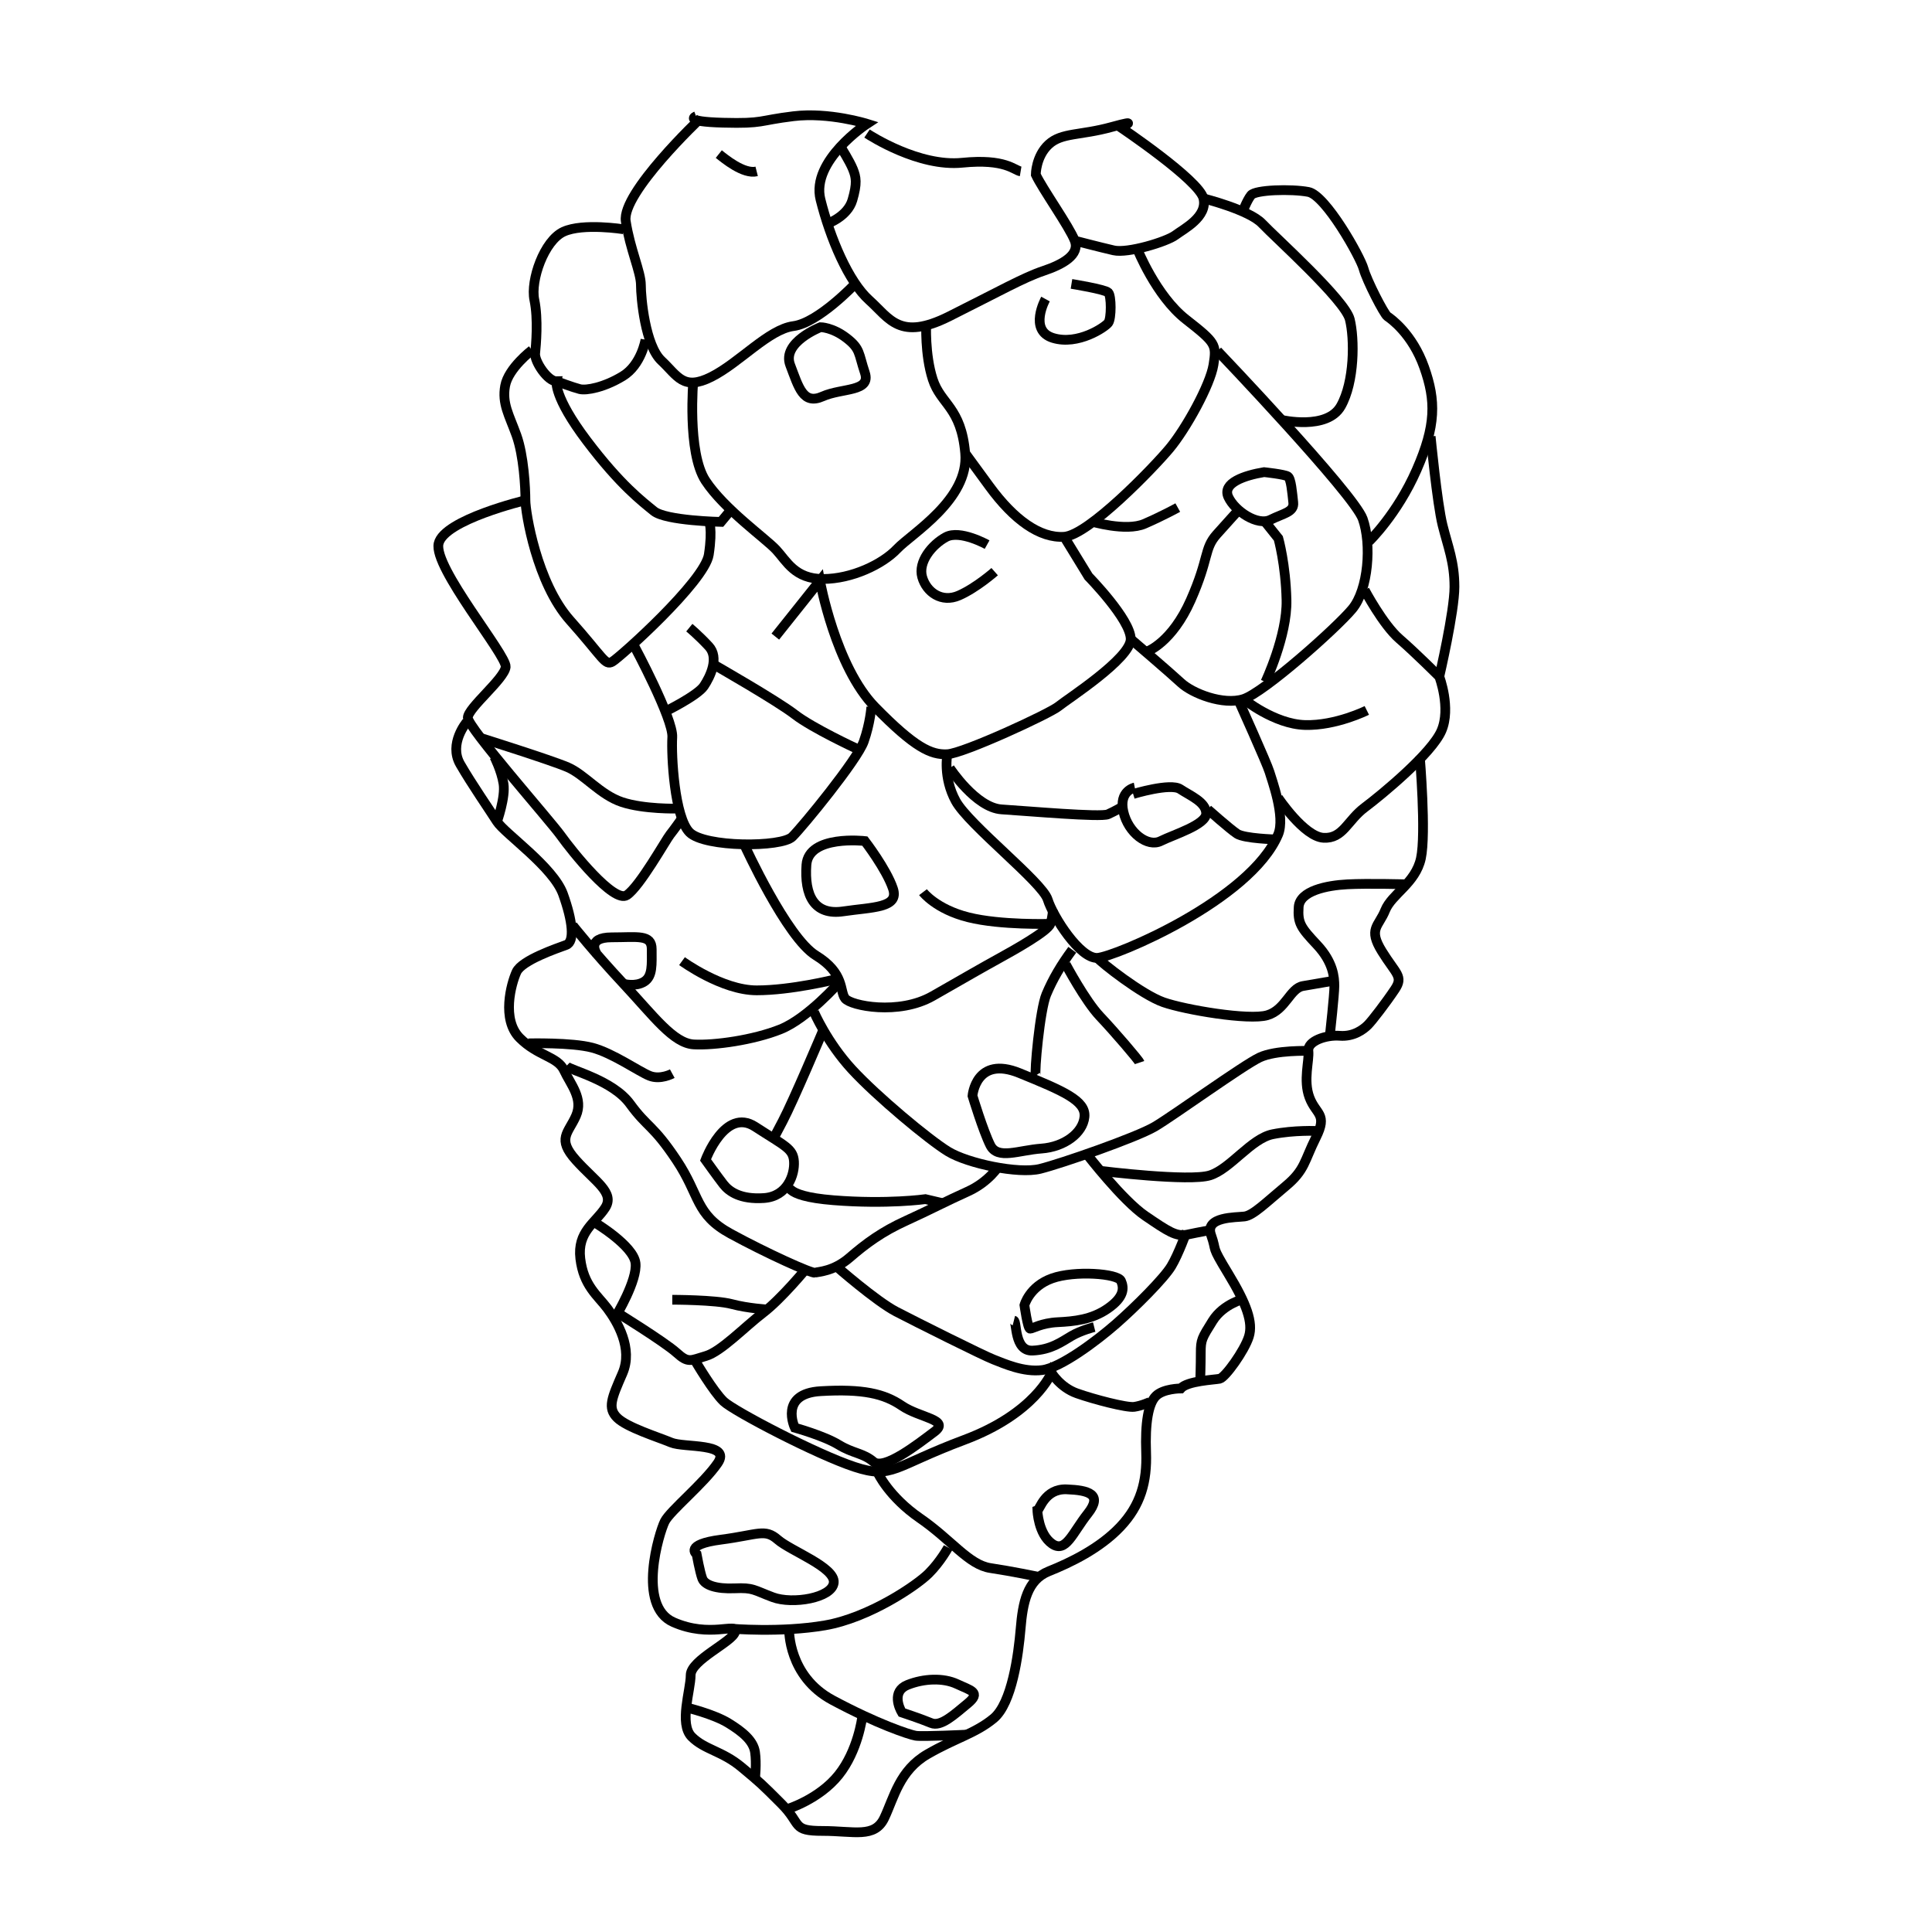<?xml version="1.0" encoding="utf-8"?>
<!-- Generator: Adobe Illustrator 16.0.0, SVG Export Plug-In . SVG Version: 6.00 Build 0)  -->
<!DOCTYPE svg PUBLIC "-//W3C//DTD SVG 1.1//EN" "http://www.w3.org/Graphics/SVG/1.1/DTD/svg11.dtd">
<svg version="1.1" id="Layer_4" xmlns="http://www.w3.org/2000/svg" xmlns:xlink="http://www.w3.org/1999/xlink" x="0px" y="0px"
	 width="595.281px" height="595.281px" viewBox="0 0 595.281 595.281" enable-background="new 0 0 595.281 595.281"
	 xml:space="preserve">
<path fill="none" stroke="#000000" stroke-width="3" stroke-miterlimit="10" d="M331.141,74.141c0,0,7.667,2,12,3
	s16.333-2.667,19-4.667s10-5.667,8.667-11.333s-25.667-22-25.667-22s6.999-2.667-2.667,0s-15.333,1.667-19.333,5.333
	s-4,9.333-4,9.333C321.141,58.14,329.474,69.807,331.141,74.141s-3.667,7.333-9.667,9.333s-13.666,6.333-29,14
	s-18.333,0.667-24.667-5s-12-19-15-31s14.333-23.333,14.333-23.333s-11.667-3.667-22.667-2.333s-9,2.333-21.667,2s-8.333-2-8.333-2"
	/>
<path fill="none" stroke="#000000" stroke-width="3" stroke-miterlimit="10" d="M215.807,36.474c0,0-24.333,23-23,31.667
	s4.667,15.667,4.667,19.667s1.333,18.667,6.333,23.333s6.667,9.333,15.333,5s17.667-14.667,25.333-15.667s19-13,19-13"/>
<path fill="none" stroke="#000000" stroke-width="3" stroke-miterlimit="10" d="M213.641,116.891c0,0-2,22.5,3.75,31.25
	s18.5,17.75,21.75,21.25s5.75,9,14.5,9s18.25-4.5,22.75-9.25s22.25-15.25,21-29.5s-7.5-15-10-22.75s-2-17.25-2-17.25"/>
<path fill="none" stroke="#000000" stroke-width="3" stroke-miterlimit="10" d="M350.391,76.641c0,0,5.75,14.5,15,21.75
	s9.5,7.75,8.5,14s-8.5,19.75-13.5,25.75s-25,26.75-32.5,27.25s-15.5-5.25-23-15.5s-7.5-10.25-7.5-10.25"/>
<path fill="none" stroke="#000000" stroke-width="3" stroke-miterlimit="10" d="M375.141,108.141c0,0,42,44,44.75,51.75
	s1.75,21.75-3.25,27.75s-27.25,25.75-33.5,27.75s-15.75-1.75-19.25-5s-15.5-13.5-15.5-13.5"/>
<path fill="none" stroke="#000000" stroke-width="3" stroke-miterlimit="10" d="M163.891,107.891c0,0-7.25,5.5-8.25,11
	s1.25,9,3.5,15.25s2.75,16.25,2.75,20s3.5,25.5,13.75,37s10.75,14,13,12.75s28.5-24.75,29.75-33s0-10.5,0-10.5"/>
<path fill="none" stroke="#000000" stroke-width="3" stroke-miterlimit="10" d="M394.891,129.391c0,0,14,3.25,18.25-4.25
	s4.25-20.75,2.75-26.75s-23-25.25-27-29.5s-18.083-7.75-18.083-7.75"/>
<path fill="none" stroke="#000000" stroke-width="3" stroke-miterlimit="10" d="M421.808,166.807c0,0,8.666-8.333,14.666-22
	s6.001-21.333,2.334-31.667s-10.334-15-11.334-15.667s-6.333-11-7.333-14.667s-11.667-22.667-17-23.667s-16.334-0.667-17.667,1
	s-2.666,5.333-2.666,5.333"/>
<path fill="none" stroke="#000000" stroke-width="3" stroke-miterlimit="10" d="M291.891,232.391c0,0-1.417,7.083,2.583,14.417
	s26.667,25,28.333,30.333s9.999,18.333,15.333,18s47.102-17.808,55.667-38c2.333-5.5-2.001-17-2.667-19.333
	s-9.666-22.333-9.666-22.333"/>
<path fill="none" stroke="#000000" stroke-width="3" stroke-miterlimit="10" d="M195.474,199.141c0,0,12,22.333,11.667,28
	s0.667,24.667,5.333,29.333s28.333,4.666,31.667,1.333s20-23.666,22-29.333s2.333-10.667,2.333-10.667"/>
<path fill="none" stroke="#000000" stroke-width="3" stroke-miterlimit="10" d="M161.891,154.141c0,0-25.083,6-26.75,13.333
	s21,34.333,20.667,38s-11.667,12.667-11.667,15.667s25.334,31.667,28.667,36.333s16.333,21,20.333,18.333s12-17,13.333-18.667
	s3.667-5,3.667-5"/>
<path fill="none" stroke="#000000" stroke-width="3" stroke-miterlimit="10" d="M229.391,260.391c0,0,13,28.5,22,34s7.25,11,9,13.25
	s16.5,5.25,27-0.75s15.25-8.75,20.25-11.5s15.25-8.5,16-10.75s0.75-4.25,0.75-4.25"/>
<path fill="none" stroke="#000000" stroke-width="3" stroke-miterlimit="10" d="M420.474,181.807c0,0,5.667,10.667,10.667,15
	s12.333,11.667,12.333,11.667s3.667,9.667,0.667,16.667s-18.334,19.667-23.667,23.667s-6.666,9.667-12.666,9.333
	s-14-12.333-14-12.333"/>
<path fill="none" stroke="#000000" stroke-width="3" stroke-miterlimit="10" d="M440.808,134.474c0,0,1.999,20.666,3.666,27.333
	s3.667,11.333,3.667,19s-4.667,27.667-4.667,27.667"/>
<path fill="none" stroke="#000000" stroke-width="3" stroke-miterlimit="10" d="M143.807,222.474c0,0-5.667,6.667-2,13
	s9,14,11.333,17.667s17.333,14,20.333,22.333s3.667,14.667,1,15.667s-13.667,4.666-15.333,8.333s-4.667,14.668,1,20.334
	s11.667,5.667,13.667,10s6,8.667,3.667,14s-6,6.999,0,13.666s12,10,9,14.667s-8.667,7.334-7.667,15.667s5.333,11.333,8.333,15.333
	s8,12.333,4.667,20s-4.667,10.667-1.667,13.667s12.667,5.999,16.667,7.666s18.667,0.001,14.333,6.334s-14.667,14.667-16.333,18
	s-8.666,26,2.667,31s19.667,0,19,3s-13.667,8.666-13.667,13.333s-3.667,15,0.333,19s9.333,4.334,15.333,9.334s6,5,12.333,11.333
	s3,8.333,12.667,8.333s16,2.333,19-4s4.666-14.666,13.333-19.666s14.667-6.333,20.333-11s7.666-19.667,8.333-27.667
	s2-15.001,8.667-17.667s15.667-6.999,22-13.666s8.333-14,8-23s0.667-15.001,3-17.334s7.667-2.333,7.667-2.333
	c2-2.333,10.333-2.667,12-3s7.666-8.667,9-13s-0.667-10-6.334-19.333s-3.333-6.334-5.333-12s7.667-5.334,10.333-5.667
	s6.667-4.333,12.667-9.333s5.667-7.667,9.333-15s0-7-2-12.334s0-11.333-0.333-14.333s5.333-5,9.667-4.667s7.333-2,8.666-3.333
	s5.667-7,8.334-11s0.333-4.667-4-11.667s-1-7.667,1-12.667s9.333-8.333,11-16s-0.334-31.333-0.334-31.333"/>
<path fill="none" stroke="#000000" stroke-width="3" stroke-miterlimit="10" d="M258.474,302.808c0,0-9.667,11-18,14.333
	s-20.333,5.001-26.667,4.667s-12.334-8.667-21.667-18.667s-15.667-18-15.667-18"/>
<path fill="none" stroke="#000000" stroke-width="3" stroke-miterlimit="10" d="M250.807,311.808c0,0,4,9.334,11.667,17.667
	s23.667,21.666,29.667,25.333s21.666,6.999,28.333,5.333s29.668-9.667,35.334-13s27.333-19,32.333-21.333s15-2,15-2"/>
<path fill="none" stroke="#000000" stroke-width="3" stroke-miterlimit="10" d="M338.141,295.141
	c1,1.333,13.666,11.334,20.333,13.667s26.333,5.667,32,4s7-8.333,11-9s9.667-1.667,9.667-1.667"/>
<path fill="none" stroke="#000000" stroke-width="3" stroke-miterlimit="10" d="M433.474,272.474c0,0-12-0.333-18.333,0
	s-14.667,2-15,7s0.667,6.333,5.667,11.667s5.333,10,5.333,12.667s-1.333,14.667-1.333,14.667"/>
<path fill="none" stroke="#000000" stroke-width="3" stroke-miterlimit="10" d="M174.474,328.475
	c1.333,1.333,14.333,4.332,19.667,11.666s7,6.334,14.333,17.334s5.667,16.666,16.667,22.666s25,12.333,26,12
	s5.667-0.332,10.667-4.666s10-8.001,17.333-11.334s12.333-6,19-9s9.667-8,9.667-8"/>
<path fill="none" stroke="#000000" stroke-width="3" stroke-miterlimit="10" d="M334.891,355.641c0,0,11,14.25,18,19
	s9.5,6.5,13,5.75s7.75-1.5,7.75-1.5"/>
<path fill="none" stroke="#000000" stroke-width="3" stroke-miterlimit="10" d="M257.641,390.141c0,0,12.25,10.75,18.5,14
	s26.75,13.5,30,14.75s9.25,4,15,3.25s16.75-9,22.75-14.25s14.75-14,17-17.75s4.75-10.75,4.75-10.75"/>
<path fill="none" stroke="#000000" stroke-width="3" stroke-miterlimit="10" d="M189.141,403.808c0,0,15.667,9.667,19.333,13
	s4.333,2.334,9,1s12-9.001,17.667-13.334s13.333-13.666,13.333-13.666"/>
<path fill="none" stroke="#000000" stroke-width="3" stroke-miterlimit="10" d="M214.308,419.475c0,0,5.5,9.333,8.667,12.333
	s28.667,16.334,40.333,20.167s12-0.167,33.833-8.333s26.834-20.667,26.834-20.667s2.666,4.499,7.833,6.333s15.334,4.5,17.667,4.167
	s4.833-1.5,4.833-1.5"/>
<path fill="none" stroke="#000000" stroke-width="3" stroke-miterlimit="10" d="M225.141,501.808c0,0,15.333,1.334,29-1
	s28.333-12.333,32-16s6-8,6-8"/>
<path fill="none" stroke="#000000" stroke-width="3" stroke-miterlimit="10" d="M270.474,453.808c0,0,3.333,7.334,13,14
	s15,14.333,21.667,15.333s14.667,2.667,14.667,2.667"/>
<path fill="none" stroke="#000000" stroke-width="3" stroke-miterlimit="10" d="M243.141,502.142c0,0-0.333,14.332,13.333,21.666
	s23.667,10.666,25.667,11s15.667-0.333,15.667-0.333"/>
<path fill="none" stroke="#000000" stroke-width="3" stroke-miterlimit="10" d="M242.641,557.391c0,0,9.75-3,15.75-10.5
	s7.25-17.75,7.25-17.75"/>
<path fill="none" stroke="#000000" stroke-width="3" stroke-miterlimit="10" d="M192.141,70.641c0,0-12.5-2-18.5,0.75
	s-10.25,15-9,21s0.5,14,0.25,16.5s3.917,8.667,6.583,8.583c0,0-1,4.667,9.333,18.333s17,18.667,20.667,21.667
	s20.667,3.333,20.667,3.333l3.333-4"/>
<path fill="none" stroke="#000000" stroke-width="3" stroke-miterlimit="10" d="M198.891,104.641c0,0-1.25,7.75-7,11.25
	s-11.25,4.5-13.25,4s-7.167-2.417-7.167-2.417"/>
<path fill="none" stroke="#000000" stroke-width="3" stroke-miterlimit="10" d="M267.141,41.141c1,0.667,16,10.333,29.333,9
	s16,2.334,18,2.667"/>
<path fill="none" stroke="#000000" stroke-width="3" stroke-miterlimit="10" d="M221.474,47.474
	c1.667,1.333,7.667,6.333,11.667,5.333"/>
<path fill="none" stroke="#000000" stroke-width="3" stroke-miterlimit="10" d="M252.807,100.808c0,0-12,4.667-9.333,11.667
	s4,12.333,10,9.667s15-1.333,13-7.333s-1.334-7.334-5.667-10.667S252.807,100.808,252.807,100.808z"/>
<path fill="none" stroke="#000000" stroke-width="3" stroke-miterlimit="10" d="M322.141,92.141c0,0-5.334,9.667,2.333,12
	s16-3.333,17-4.667s1-8.333,0-9.333s-11.333-2.667-11.333-2.667"/>
<path fill="none" stroke="#000000" stroke-width="3" stroke-miterlimit="10" d="M304.141,167.808c0,0-8.333-4.667-12.667-2.333
	s-8.667,7.667-7.333,12.333s6,8,11.333,5.667s11-7.333,11-7.333"/>
<path fill="none" stroke="#000000" stroke-width="3" stroke-miterlimit="10" d="M389.474,145.474c-6,1-13,3.333-11,7.667s9,9,13,7
	s7.333-2.333,7-5.333s-0.666-7.333-1.666-8S389.474,145.474,389.474,145.474z"/>
<path fill="none" stroke="#000000" stroke-width="3" stroke-miterlimit="10" d="M349.641,242.641c0,0-5,1-3.5,7.5s7.5,11,11.5,9
	s14-5,14-8.5s-5-5.5-8-7.5s-14.5,1.5-14.5,1.5"/>
<path fill="none" stroke="#000000" stroke-width="3" stroke-miterlimit="10" d="M266.474,259.141c0,0-17.333-2-18,7.333
	s2.333,15.666,11.333,14.333s17.333-1,15.333-7S266.474,259.141,266.474,259.141z"/>
<path fill="none" stroke="#000000" stroke-width="3" stroke-miterlimit="10" d="M299.641,337.641c0,0,1-12.5,14.5-7
	s20.5,8.5,20,13.5s-6.25,9.25-13.25,9.75s-13.5,3.5-15.75-1S299.641,337.641,299.641,337.641z"/>
<path fill="none" stroke="#000000" stroke-width="3" stroke-miterlimit="10" d="M330.391,292.641c-3.5,4.75-6,9-8,13.75
	s-3.75,24.25-3.25,25"/>
<path fill="none" stroke="#000000" stroke-width="3" stroke-miterlimit="10" d="M328.391,297.141c0,0,6,11.25,10.5,16
	s12,13.5,12.25,14.25"/>
<path fill="none" stroke="#000000" stroke-width="3" stroke-miterlimit="10" d="M253.474,317.808c0,0-9,21.332-12.333,27.666
	s-3.333,6.334-3.333,6.334"/>
<path fill="none" stroke="#000000" stroke-width="3" stroke-miterlimit="10" d="M217.391,357.391c0,0,6-16.25,15.25-10.25
	s11.75,6.75,12,10.75s-2,10.75-9.25,11.25s-10.75-2-12.5-4.25S217.391,357.391,217.391,357.391z"/>
<path fill="none" stroke="#000000" stroke-width="3" stroke-miterlimit="10" d="M244.891,439.891c0,0-5-10.5,8-11.25
	s19.5,0.75,25,4.5s15,4.25,10,8s-15.5,12-18.75,9.25s-6.25-2.5-10.75-5.25S244.891,439.891,244.891,439.891z"/>
<path fill="none" stroke="#000000" stroke-width="3" stroke-miterlimit="10" d="M214.641,478.891c0,0-4-3,7.5-4.5s13.5-3.5,17.5,0
	s17.75,8.5,17.25,13.25s-12.75,6.75-18.75,4.5s-6-3-11.75-2.75s-9.25-1-10-3S214.641,478.891,214.641,478.891z"/>
<path fill="none" stroke="#000000" stroke-width="3" stroke-miterlimit="10" d="M277.891,527.641c-0.75-1.25-3.25-6.5,1.75-8.5
	s11-2.25,15.25-0.25s7.5,2.5,3.25,6s-8.25,7.25-11.25,6S277.891,527.641,277.891,527.641z"/>
<path fill="none" stroke="#000000" stroke-width="3" stroke-miterlimit="10" d="M319.641,465.391c0.75-0.25,2.25-6.75,9-6.5
	s11.25,1.5,6.5,7.5s-6.75,12.25-11,9.25S319.641,465.391,319.641,465.391z"/>
<path fill="none" stroke="#000000" stroke-width="3" stroke-miterlimit="10" d="M315.641,402.141c0,0,1.5-5.75,8.5-8.25
	s20.25-1.5,21.25,0.75s1,5-4,8.5s-10.5,4-15.5,4.25s-7.75,2-8.5,2S315.641,402.141,315.641,402.141z"/>
<path fill="none" stroke="#000000" stroke-width="3" stroke-miterlimit="10" d="M312.391,406.891c1,0.25,0,9.5,5.75,9.25
	s9-2.75,12-4.5s7-2.75,7-2.75"/>
<path fill="none" stroke="#000000" stroke-width="3" stroke-miterlimit="10" d="M383.474,400.141c0,0-6.5,1.499-9.833,6.833
	s-3.667,5.834-3.667,9.834s-0.166,8.5-0.166,8.5"/>
<path fill="none" stroke="#000000" stroke-width="3" stroke-miterlimit="10" d="M339.474,360.808c0,0,27.001,3.333,33.334,1.333
	s12.666-11.334,19.333-12.667s13.667-1,13.667-1"/>
<path fill="none" stroke="#000000" stroke-width="3" stroke-miterlimit="10" d="M243.141,364.474c0,0-3,4.001,13.667,5.334
	s28.333-0.334,28.333-0.334l5.667,1.334"/>
<path fill="none" stroke="#000000" stroke-width="3" stroke-miterlimit="10" d="M207.141,400.474c0,0,13.333,0.001,18.333,1.334
	s11,1.666,11,1.666"/>
<path fill="none" stroke="#000000" stroke-width="3" stroke-miterlimit="10" d="M183.474,376.808c0,0,11.666,7,12.333,12.333
	s-6,16.333-6,16.333"/>
<path fill="none" stroke="#000000" stroke-width="3" stroke-miterlimit="10" d="M183.807,293.807c0,0-3.333-5,4.667-5
	s12.333-1,12.333,3.667s0.334,8.333-2.333,10s-6.333,0.667-6.333,0.667"/>
<path fill="none" stroke="#000000" stroke-width="3" stroke-miterlimit="10" d="M210.141,296.141c0,0,12.333,9,23,9
	s24-3.333,24-3.333"/>
<path fill="none" stroke="#000000" stroke-width="3" stroke-miterlimit="10" d="M162.807,321.474c0,0,13.334-0.332,19.667,1.334
	s14.333,7.332,17.667,8.666s7-0.666,7-0.666"/>
<path fill="none" stroke="#000000" stroke-width="3" stroke-miterlimit="10" d="M211.641,526.141c0,0,8.25,2,12.75,4.75
	s7.75,5.5,8.25,9s0,8,0,8"/>
<path fill="none" stroke="#000000" stroke-width="3" stroke-miterlimit="10" d="M284.391,274.891c0,0,4,5.25,14,7.75
	s25.25,2,25.25,2"/>
<path fill="none" stroke="#000000" stroke-width="3" stroke-miterlimit="10" d="M148.141,227.391c0,0,21.5,6.75,26.75,9
	s10,8.5,16.75,10.75s17,2,17,2"/>
<path fill="none" stroke="#000000" stroke-width="3" stroke-miterlimit="10" d="M204.641,219.391c0,0,10.25-5,12.25-8
	s4.75-8.75,1.5-12.25s-6-5.75-6-5.75"/>
<path fill="none" stroke="#000000" stroke-width="3" stroke-miterlimit="10" d="M263.891,230.641c0,0-13.5-6.25-19-10.5
	s-24.75-15.25-24.75-15.25"/>
<path fill="none" stroke="#000000" stroke-width="3" stroke-miterlimit="10" d="M238.891,196.141l13.75-17.25c0,0,4.75,26.5,17,39
	s17.25,14.75,22.25,14.5s31.5-12.5,34.25-14.75s22.25-14.75,22.25-20.75s-13-19.25-13-19.25l-7.5-12.25"/>
<path fill="none" stroke="#000000" stroke-width="3" stroke-miterlimit="10" d="M292.641,236.641c0,0,8,12.25,16,12.75
	s30.5,2.5,32.75,1.5s4.75-2.5,4.75-2.5"/>
<path fill="none" stroke="#000000" stroke-width="3" stroke-miterlimit="10" d="M393.141,258.641c0,0-9.75-0.25-12-1.75
	s-9-7.5-9-7.5"/>
<path fill="none" stroke="#000000" stroke-width="3" stroke-miterlimit="10" d="M383.141,215.391c0,0,9.5,7.75,19,8s19-4.5,19-4.5"
	/>
<path fill="none" stroke="#000000" stroke-width="3" stroke-miterlimit="10" d="M336.141,160.641c0,0,10.75,3.25,16.5,0.75
	s10.25-5,10.25-5"/>
<path fill="none" stroke="#000000" stroke-width="3" stroke-miterlimit="10" d="M353.641,200.641c0,0,7.5-2.75,13.25-15.75
	s4-15.75,8-20.25s7-7.75,7-7.75"/>
<path fill="none" stroke="#000000" stroke-width="3" stroke-miterlimit="10" d="M389.891,210.141c0,0,6.75-14.25,6.5-25.25
	s-2.5-19-2.5-19l-4-5"/>
<path fill="none" stroke="#000000" stroke-width="3" stroke-miterlimit="10" d="M254.807,68.974c0,0,6.333-2.167,7.833-7.333
	s1.167-7,0.167-9.5s-3.667-6.667-3.667-6.667"/>
<path fill="none" stroke="#000000" stroke-width="3" stroke-miterlimit="10" d="M153.141,253.141c0,0,2.667-7.5,2-11.667
	s-2.833-8.333-2.833-8.333"/>
</svg>
